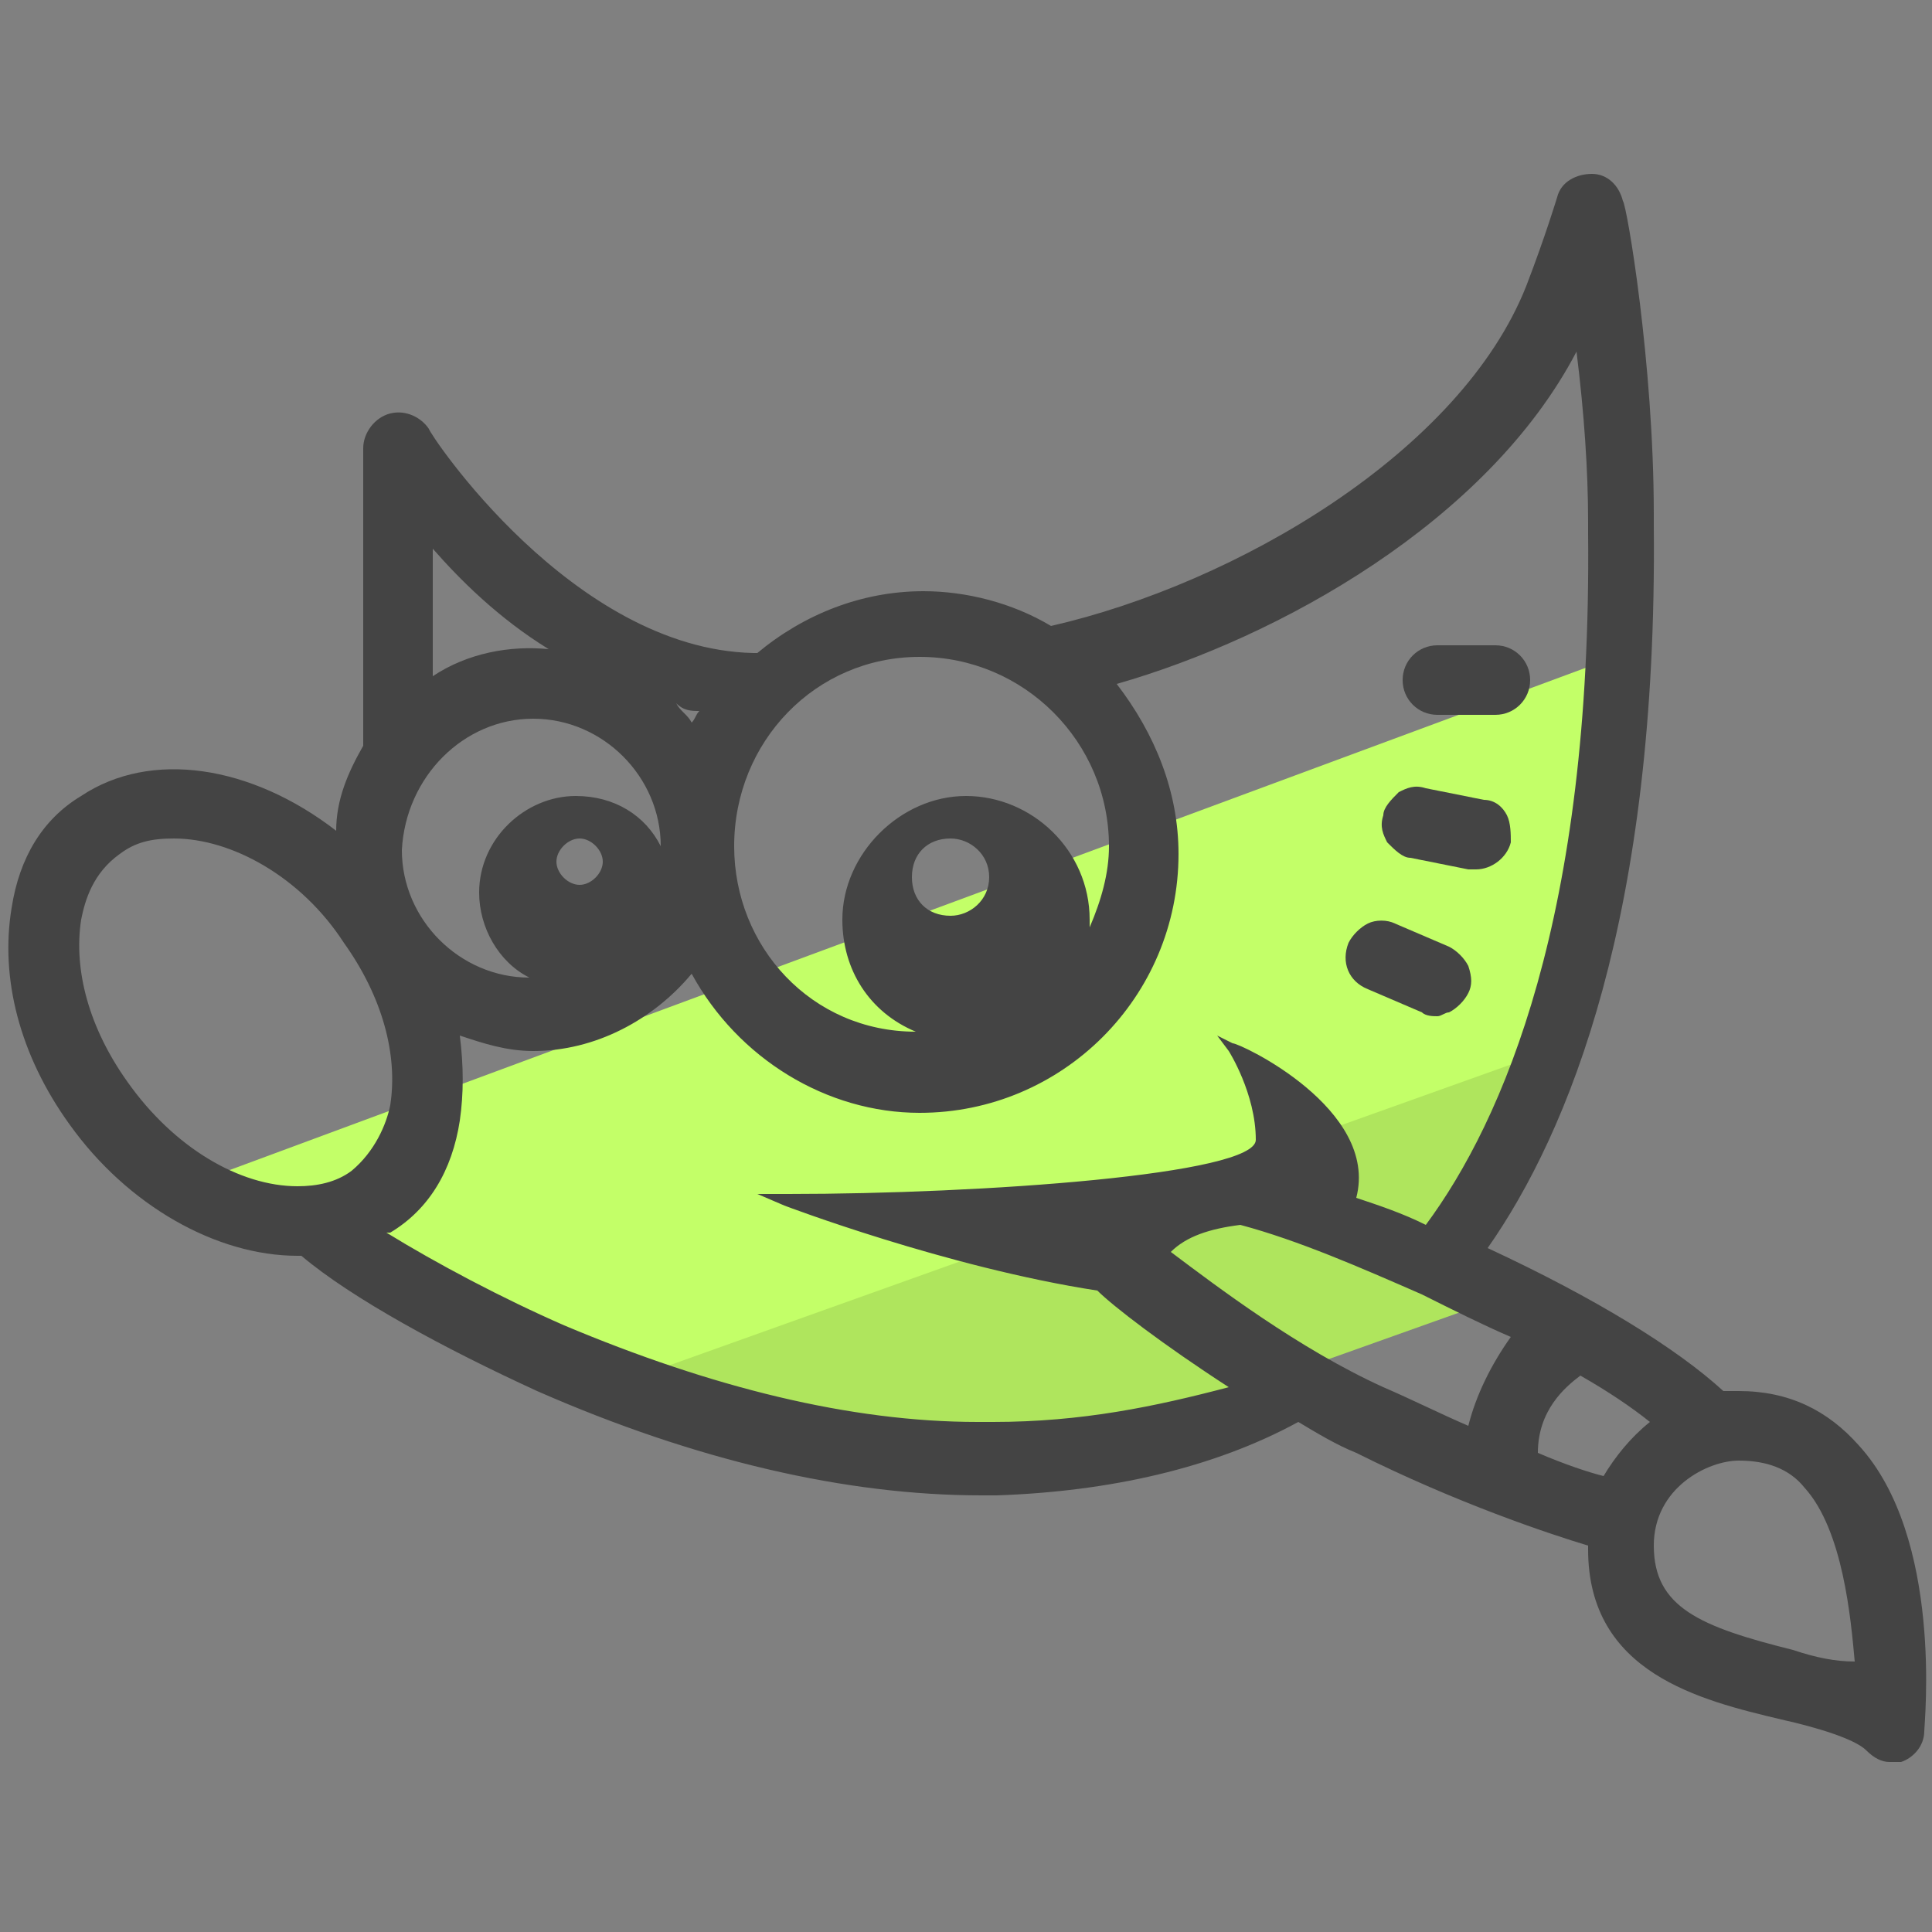 <svg xmlns="http://www.w3.org/2000/svg" id="Layer_1" x="0" y="0" version="1.1" viewBox="0 0 50 50" xml:space="preserve"><rect x="0" y="0" width="50" height="50" fill="#808080" stroke="none"/><style>.st2{fill:#444}</style><path fill="#c3ff68" d="M41.8 20.2l-1.2 6.9-24.3 8.7-7.6-4.2L4 31l37.8-14z"/><path fill="#afe55d" d="M37.3 32.3l1.5 1.3-11.5 4.1-7.8-.9-3.2-1.1 23.5-8.4-.3 1.5z"/><path d="M48.1 37.4c-.8-.9-1.8-1.4-3.1-1.4h-.4c-1.2-1.1-3.3-2.4-6.1-3.7 2.1-3 4.4-8.6 4.3-18.7v-.3c0-3.9-.7-8-.8-8.1-.1-.4-.4-.7-.8-.7s-.8.2-.9.6c0 0-.3 1-.8 2.3-1.7 4.3-7.5 7.7-12.3 8.8-1-.6-2.2-.9-3.3-.9-1.6 0-3.1.6-4.3 1.6h-.1c-4.7-.1-8.4-5.7-8.4-5.8-.2-.3-.6-.5-1-.4s-.7.5-.7.9v7.7c-.4.7-.7 1.4-.7 2.2-2.2-1.7-4.8-2.1-6.6-.9-1 .6-1.6 1.6-1.8 2.9-.3 1.8.2 3.8 1.5 5.6 1.5 2.1 3.8 3.4 5.9 3.4h.1c1.3 1.1 3.7 2.4 6.1 3.5 4.1 1.8 8 2.7 11.5 2.7h.4c2.9-.1 5.6-.7 7.8-1.9.5.3 1 .6 1.5.8 2.6 1.3 5 2.1 6 2.4v.1c0 3.2 2.9 3.9 5 4.4.9.2 1.9.5 2.2.8.2.2.4.3.6.3h.3c.3-.1.6-.4.6-.8 0-.2.5-5-1.7-7.4zM23.8 17c2.7 0 4.9 2.2 4.9 4.9 0 .7-.2 1.4-.5 2.1v-.2c0-1.8-1.5-3.2-3.2-3.2s-3.2 1.5-3.2 3.2c0 1.3.7 2.4 1.9 2.9-2.7 0-4.7-2.2-4.7-4.8 0-2.7 2.1-4.9 4.8-4.9zm1.8 5.7c0 .6-.5 1-1 1-.6 0-1-.4-1-1s.4-1 1-1c.5 0 1 .4 1 1zm-7.5-4.3c-.1.1-.1.2-.2.3-.1-.2-.3-.3-.4-.5.2.2.4.2.6.2zm-6.9-4.2c.7.8 1.7 1.8 3 2.6-1-.1-2.1.1-3 .7v-3.3zm2.6 4.4c1.8 0 3.3 1.5 3.3 3.3-.4-.8-1.2-1.3-2.2-1.3-1.3 0-2.5 1.1-2.5 2.5 0 .9.5 1.8 1.3 2.2-1.8 0-3.3-1.5-3.3-3.3.1-1.9 1.6-3.4 3.4-3.4zm1.8 3.7c0 .3-.3.6-.6.6s-.6-.3-.6-.6.3-.6.6-.6.6.3.6.6zm-11.1-.6c1.5 0 3.3 1 4.4 2.7 1 1.4 1.4 2.9 1.2 4.2-.1.5-.4 1.2-1 1.7-.4.3-.9.4-1.4.4-1.5 0-3.2-1-4.4-2.7-1-1.4-1.4-2.9-1.2-4.2.1-.5.3-1.2 1-1.7.4-.3.8-.4 1.4-.4zm21.2 15.1h-.4c-3.3 0-6.9-.9-10.7-2.5-1.6-.7-3.3-1.6-4.6-2.4h.1c1-.6 1.6-1.6 1.8-2.9.1-.7.1-1.4 0-2.2.6.2 1.2.4 1.9.4 1.6 0 3.1-.8 4.1-2 1.2 2.2 3.5 3.6 5.9 3.6 3.7 0 6.7-3 6.7-6.7 0-1.6-.6-3.1-1.6-4.4 4.2-1.2 9.6-4.2 11.9-8.6.2 1.6.3 3.1.3 4.4v.3c.1 9.9-2.2 15.2-4.2 17.9-.6-.3-1.2-.5-1.8-.7.6-2.3-3-4-3.2-4l-.4-.2.3.4s.7 1.1.7 2.3c0 .9-7.1 1.4-12.1 1.4h-.8l.7.3s4.2 1.6 8.1 2.2c.4.4 1.7 1.4 3.4 2.5-1.9.5-3.8.9-6.1.9zm12.3.1c-.7-.3-1.5-.7-2.2-1-2.2-1-4.3-2.6-5.5-3.5.4-.4 1-.6 1.8-.7 1.5.4 3.1 1.1 4.7 1.8.8.4 1.6.8 2.3 1.1-.5.7-.9 1.5-1.1 2.3zm3.5 1.3c-.4-.1-1-.3-1.7-.6 0-1.1.7-1.7 1.1-2 .7.4 1.3.8 1.8 1.2-.5.4-.9.9-1.2 1.4zm4.9 4.5c-2.4-.6-3.6-1.1-3.6-2.7 0-1.5 1.4-2.2 2.2-2.2.7 0 1.3.2 1.7.7 1 1.1 1.2 3.4 1.3 4.5-.5 0-1-.1-1.6-.3z" class="st2"/><path d="M39.1 21.8c-.1.4-.5.7-.9.7H38l-1.5-.3c-.2 0-.4-.2-.6-.4-.1-.2-.2-.4-.1-.7 0-.2.2-.4.4-.6.2-.1.4-.2.7-.1l1.5.3c.3 0 .5.2.6.4.1.2.1.5.1.7zM38 25.7c-.1.2-.3.4-.5.5-.1 0-.2.1-.3.1s-.3 0-.4-.1l-1.4-.6c-.5-.2-.7-.7-.5-1.2.1-.2.3-.4.5-.5s.5-.1.7 0l1.4.6c.2.1.4.3.5.5.1.3.1.5 0 .7zm1.6-8.1c0 .5-.4.9-.9.9h-1.5c-.5 0-.9-.4-.9-.9s.4-.9.9-.9h1.5c.5 0 .9.4.9.9z" class="st2"/></svg>